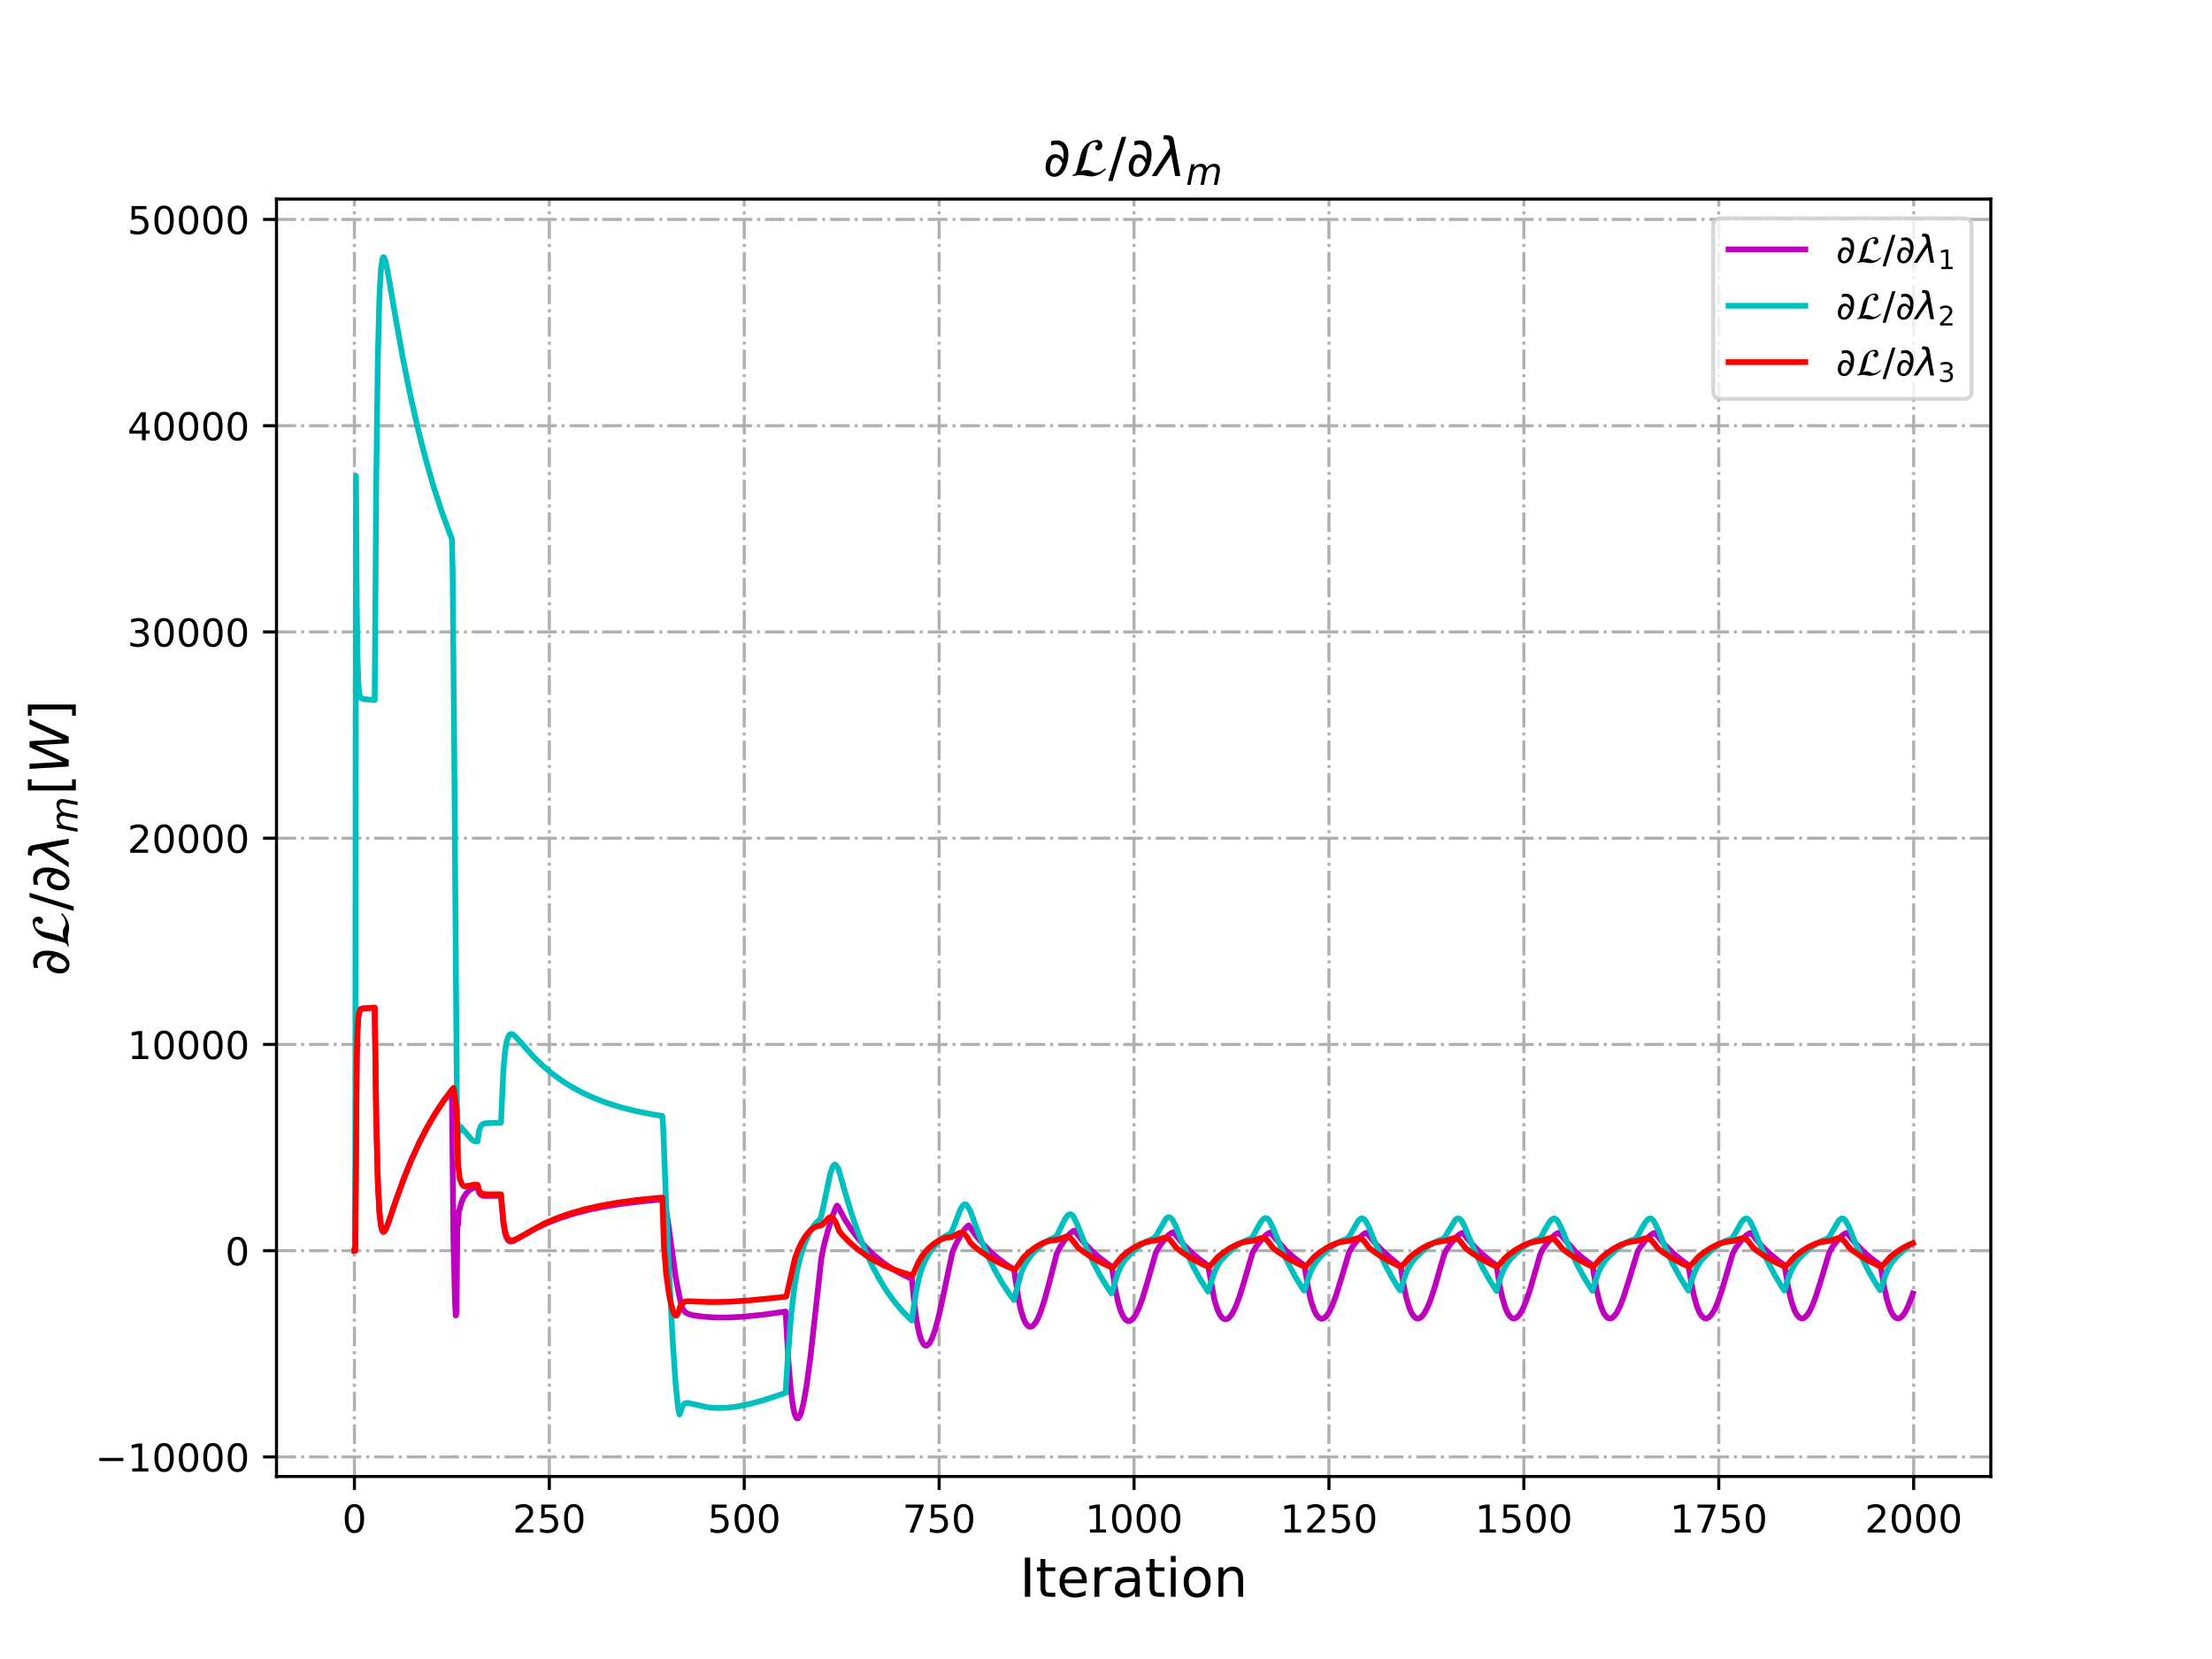 <?xml version="1.0" encoding="utf-8" standalone="no"?>
<!DOCTYPE svg PUBLIC "-//W3C//DTD SVG 1.1//EN"
  "http://www.w3.org/Graphics/SVG/1.1/DTD/svg11.dtd">
<!-- Created with matplotlib (http://matplotlib.org/) -->
<svg height="432pt" version="1.1" viewBox="0 0 576 432" width="576pt" xmlns="http://www.w3.org/2000/svg" xmlns:xlink="http://www.w3.org/1999/xlink">
 <defs>
  <style type="text/css">
*{stroke-linecap:butt;stroke-linejoin:round;}
  </style>
 </defs>
 <g id="figure_1">
  <g id="patch_1">
   <path d="M 0 432 
L 576 432 
L 576 0 
L 0 0 
z
" style="fill:#ffffff;"/>
  </g>
  <g id="axes_1">
   <g id="patch_2">
    <path d="M 72 384.48 
L 518.4 384.48 
L 518.4 51.84 
L 72 51.84 
z
" style="fill:#ffffff;"/>
   </g>
   <g id="matplotlib.axis_1">
    <g id="xtick_1">
     <g id="line2d_1">
      <path clip-path="url(#p22f7edaea2)" d="M 92.291 384.48 
L 92.291 51.84 
" style="fill:none;stroke:#b0b0b0;stroke-dasharray:5.12,1.28,0.8,1.28;stroke-dashoffset:0;stroke-width:0.8;"/>
     </g>
     <g id="line2d_2">
      <defs>
       <path d="M 0 0 
L 0 3.5 
" id="m29d68f1672" style="stroke:#000000;stroke-width:0.8;"/>
      </defs>
      <g>
       <use style="stroke:#000000;stroke-width:0.8;" x="92.291" xlink:href="#m29d68f1672" y="384.48"/>
      </g>
     </g>
     <g id="text_1">
      <!-- 0 -->
      <defs>
       <path d="M 31.781 66.406 
Q 24.172 66.406 20.328 58.906 
Q 16.5 51.422 16.5 36.375 
Q 16.5 21.391 20.328 13.891 
Q 24.172 6.391 31.781 6.391 
Q 39.453 6.391 43.281 13.891 
Q 47.125 21.391 47.125 36.375 
Q 47.125 51.422 43.281 58.906 
Q 39.453 66.406 31.781 66.406 
z
M 31.781 74.219 
Q 44.047 74.219 50.516 64.516 
Q 56.984 54.828 56.984 36.375 
Q 56.984 17.969 50.516 8.266 
Q 44.047 -1.422 31.781 -1.422 
Q 19.531 -1.422 13.062 8.266 
Q 6.594 17.969 6.594 36.375 
Q 6.594 54.828 13.062 64.516 
Q 19.531 74.219 31.781 74.219 
z
" id="DejaVuSans-30"/>
      </defs>
      <g transform="translate(89.11 399.078)scale(0.1 -0.1)">
       <use xlink:href="#DejaVuSans-30"/>
      </g>
     </g>
    </g>
    <g id="xtick_2">
     <g id="line2d_3">
      <path clip-path="url(#p22f7edaea2)" d="M 143.044 384.48 
L 143.044 51.84 
" style="fill:none;stroke:#b0b0b0;stroke-dasharray:5.12,1.28,0.8,1.28;stroke-dashoffset:0;stroke-width:0.8;"/>
     </g>
     <g id="line2d_4">
      <g>
       <use style="stroke:#000000;stroke-width:0.8;" x="143.044" xlink:href="#m29d68f1672" y="384.48"/>
      </g>
     </g>
     <g id="text_2">
      <!-- 250 -->
      <defs>
       <path d="M 19.188 8.297 
L 53.609 8.297 
L 53.609 0 
L 7.328 0 
L 7.328 8.297 
Q 12.938 14.109 22.625 23.891 
Q 32.328 33.688 34.812 36.531 
Q 39.547 41.844 41.422 45.531 
Q 43.312 49.219 43.312 52.781 
Q 43.312 58.594 39.234 62.25 
Q 35.156 65.922 28.609 65.922 
Q 23.969 65.922 18.812 64.312 
Q 13.672 62.703 7.812 59.422 
L 7.812 69.391 
Q 13.766 71.781 18.938 73 
Q 24.125 74.219 28.422 74.219 
Q 39.75 74.219 46.484 68.547 
Q 53.219 62.891 53.219 53.422 
Q 53.219 48.922 51.531 44.891 
Q 49.859 40.875 45.406 35.406 
Q 44.188 33.984 37.641 27.219 
Q 31.109 20.453 19.188 8.297 
z
" id="DejaVuSans-32"/>
       <path d="M 10.797 72.906 
L 49.516 72.906 
L 49.516 64.594 
L 19.828 64.594 
L 19.828 46.734 
Q 21.969 47.469 24.109 47.828 
Q 26.266 48.188 28.422 48.188 
Q 40.625 48.188 47.75 41.5 
Q 54.891 34.812 54.891 23.391 
Q 54.891 11.625 47.562 5.094 
Q 40.234 -1.422 26.906 -1.422 
Q 22.312 -1.422 17.547 -0.641 
Q 12.797 0.141 7.719 1.703 
L 7.719 11.625 
Q 12.109 9.234 16.797 8.062 
Q 21.484 6.891 26.703 6.891 
Q 35.156 6.891 40.078 11.328 
Q 45.016 15.766 45.016 23.391 
Q 45.016 31 40.078 35.438 
Q 35.156 39.891 26.703 39.891 
Q 22.75 39.891 18.812 39.016 
Q 14.891 38.141 10.797 36.281 
z
" id="DejaVuSans-35"/>
      </defs>
      <g transform="translate(133.5 399.078)scale(0.1 -0.1)">
       <use xlink:href="#DejaVuSans-32"/>
       <use x="63.623" xlink:href="#DejaVuSans-35"/>
       <use x="127.246" xlink:href="#DejaVuSans-30"/>
      </g>
     </g>
    </g>
    <g id="xtick_3">
     <g id="line2d_5">
      <path clip-path="url(#p22f7edaea2)" d="M 193.796 384.48 
L 193.796 51.84 
" style="fill:none;stroke:#b0b0b0;stroke-dasharray:5.12,1.28,0.8,1.28;stroke-dashoffset:0;stroke-width:0.8;"/>
     </g>
     <g id="line2d_6">
      <g>
       <use style="stroke:#000000;stroke-width:0.8;" x="193.796" xlink:href="#m29d68f1672" y="384.48"/>
      </g>
     </g>
     <g id="text_3">
      <!-- 500 -->
      <g transform="translate(184.252 399.078)scale(0.1 -0.1)">
       <use xlink:href="#DejaVuSans-35"/>
       <use x="63.623" xlink:href="#DejaVuSans-30"/>
       <use x="127.246" xlink:href="#DejaVuSans-30"/>
      </g>
     </g>
    </g>
    <g id="xtick_4">
     <g id="line2d_7">
      <path clip-path="url(#p22f7edaea2)" d="M 244.549 384.48 
L 244.549 51.84 
" style="fill:none;stroke:#b0b0b0;stroke-dasharray:5.12,1.28,0.8,1.28;stroke-dashoffset:0;stroke-width:0.8;"/>
     </g>
     <g id="line2d_8">
      <g>
       <use style="stroke:#000000;stroke-width:0.8;" x="244.549" xlink:href="#m29d68f1672" y="384.48"/>
      </g>
     </g>
     <g id="text_4">
      <!-- 750 -->
      <defs>
       <path d="M 8.203 72.906 
L 55.078 72.906 
L 55.078 68.703 
L 28.609 0 
L 18.312 0 
L 43.219 64.594 
L 8.203 64.594 
z
" id="DejaVuSans-37"/>
      </defs>
      <g transform="translate(235.005 399.078)scale(0.1 -0.1)">
       <use xlink:href="#DejaVuSans-37"/>
       <use x="63.623" xlink:href="#DejaVuSans-35"/>
       <use x="127.246" xlink:href="#DejaVuSans-30"/>
      </g>
     </g>
    </g>
    <g id="xtick_5">
     <g id="line2d_9">
      <path clip-path="url(#p22f7edaea2)" d="M 295.302 384.48 
L 295.302 51.84 
" style="fill:none;stroke:#b0b0b0;stroke-dasharray:5.12,1.28,0.8,1.28;stroke-dashoffset:0;stroke-width:0.8;"/>
     </g>
     <g id="line2d_10">
      <g>
       <use style="stroke:#000000;stroke-width:0.8;" x="295.302" xlink:href="#m29d68f1672" y="384.48"/>
      </g>
     </g>
     <g id="text_5">
      <!-- 1000 -->
      <defs>
       <path d="M 12.406 8.297 
L 28.516 8.297 
L 28.516 63.922 
L 10.984 60.406 
L 10.984 69.391 
L 28.422 72.906 
L 38.281 72.906 
L 38.281 8.297 
L 54.391 8.297 
L 54.391 0 
L 12.406 0 
z
" id="DejaVuSans-31"/>
      </defs>
      <g transform="translate(282.577 399.078)scale(0.1 -0.1)">
       <use xlink:href="#DejaVuSans-31"/>
       <use x="63.623" xlink:href="#DejaVuSans-30"/>
       <use x="127.246" xlink:href="#DejaVuSans-30"/>
       <use x="190.869" xlink:href="#DejaVuSans-30"/>
      </g>
     </g>
    </g>
    <g id="xtick_6">
     <g id="line2d_11">
      <path clip-path="url(#p22f7edaea2)" d="M 346.054 384.48 
L 346.054 51.84 
" style="fill:none;stroke:#b0b0b0;stroke-dasharray:5.12,1.28,0.8,1.28;stroke-dashoffset:0;stroke-width:0.8;"/>
     </g>
     <g id="line2d_12">
      <g>
       <use style="stroke:#000000;stroke-width:0.8;" x="346.054" xlink:href="#m29d68f1672" y="384.48"/>
      </g>
     </g>
     <g id="text_6">
      <!-- 1250 -->
      <g transform="translate(333.329 399.078)scale(0.1 -0.1)">
       <use xlink:href="#DejaVuSans-31"/>
       <use x="63.623" xlink:href="#DejaVuSans-32"/>
       <use x="127.246" xlink:href="#DejaVuSans-35"/>
       <use x="190.869" xlink:href="#DejaVuSans-30"/>
      </g>
     </g>
    </g>
    <g id="xtick_7">
     <g id="line2d_13">
      <path clip-path="url(#p22f7edaea2)" d="M 396.807 384.48 
L 396.807 51.84 
" style="fill:none;stroke:#b0b0b0;stroke-dasharray:5.12,1.28,0.8,1.28;stroke-dashoffset:0;stroke-width:0.8;"/>
     </g>
     <g id="line2d_14">
      <g>
       <use style="stroke:#000000;stroke-width:0.8;" x="396.807" xlink:href="#m29d68f1672" y="384.48"/>
      </g>
     </g>
     <g id="text_7">
      <!-- 1500 -->
      <g transform="translate(384.082 399.078)scale(0.1 -0.1)">
       <use xlink:href="#DejaVuSans-31"/>
       <use x="63.623" xlink:href="#DejaVuSans-35"/>
       <use x="127.246" xlink:href="#DejaVuSans-30"/>
       <use x="190.869" xlink:href="#DejaVuSans-30"/>
      </g>
     </g>
    </g>
    <g id="xtick_8">
     <g id="line2d_15">
      <path clip-path="url(#p22f7edaea2)" d="M 447.559 384.48 
L 447.559 51.84 
" style="fill:none;stroke:#b0b0b0;stroke-dasharray:5.12,1.28,0.8,1.28;stroke-dashoffset:0;stroke-width:0.8;"/>
     </g>
     <g id="line2d_16">
      <g>
       <use style="stroke:#000000;stroke-width:0.8;" x="447.559" xlink:href="#m29d68f1672" y="384.48"/>
      </g>
     </g>
     <g id="text_8">
      <!-- 1750 -->
      <g transform="translate(434.834 399.078)scale(0.1 -0.1)">
       <use xlink:href="#DejaVuSans-31"/>
       <use x="63.623" xlink:href="#DejaVuSans-37"/>
       <use x="127.246" xlink:href="#DejaVuSans-35"/>
       <use x="190.869" xlink:href="#DejaVuSans-30"/>
      </g>
     </g>
    </g>
    <g id="xtick_9">
     <g id="line2d_17">
      <path clip-path="url(#p22f7edaea2)" d="M 498.312 384.48 
L 498.312 51.84 
" style="fill:none;stroke:#b0b0b0;stroke-dasharray:5.12,1.28,0.8,1.28;stroke-dashoffset:0;stroke-width:0.8;"/>
     </g>
     <g id="line2d_18">
      <g>
       <use style="stroke:#000000;stroke-width:0.8;" x="498.312" xlink:href="#m29d68f1672" y="384.48"/>
      </g>
     </g>
     <g id="text_9">
      <!-- 2000 -->
      <g transform="translate(485.587 399.078)scale(0.1 -0.1)">
       <use xlink:href="#DejaVuSans-32"/>
       <use x="63.623" xlink:href="#DejaVuSans-30"/>
       <use x="127.246" xlink:href="#DejaVuSans-30"/>
       <use x="190.869" xlink:href="#DejaVuSans-30"/>
      </g>
     </g>
    </g>
    <g id="text_10">
     <!-- Iteration -->
     <defs>
      <path d="M 9.812 72.906 
L 19.672 72.906 
L 19.672 0 
L 9.812 0 
z
" id="DejaVuSans-49"/>
      <path d="M 18.312 70.219 
L 18.312 54.688 
L 36.812 54.688 
L 36.812 47.703 
L 18.312 47.703 
L 18.312 18.016 
Q 18.312 11.328 20.141 9.422 
Q 21.969 7.516 27.594 7.516 
L 36.812 7.516 
L 36.812 0 
L 27.594 0 
Q 17.188 0 13.234 3.875 
Q 9.281 7.766 9.281 18.016 
L 9.281 47.703 
L 2.688 47.703 
L 2.688 54.688 
L 9.281 54.688 
L 9.281 70.219 
z
" id="DejaVuSans-74"/>
      <path d="M 56.203 29.594 
L 56.203 25.203 
L 14.891 25.203 
Q 15.484 15.922 20.484 11.062 
Q 25.484 6.203 34.422 6.203 
Q 39.594 6.203 44.453 7.469 
Q 49.312 8.734 54.109 11.281 
L 54.109 2.781 
Q 49.266 0.734 44.188 -0.344 
Q 39.109 -1.422 33.891 -1.422 
Q 20.797 -1.422 13.156 6.188 
Q 5.516 13.812 5.516 26.812 
Q 5.516 40.234 12.766 48.109 
Q 20.016 56 32.328 56 
Q 43.359 56 49.781 48.891 
Q 56.203 41.797 56.203 29.594 
z
M 47.219 32.234 
Q 47.125 39.594 43.094 43.984 
Q 39.062 48.391 32.422 48.391 
Q 24.906 48.391 20.391 44.141 
Q 15.875 39.891 15.188 32.172 
z
" id="DejaVuSans-65"/>
      <path d="M 41.109 46.297 
Q 39.594 47.172 37.812 47.578 
Q 36.031 48 33.891 48 
Q 26.266 48 22.188 43.047 
Q 18.109 38.094 18.109 28.812 
L 18.109 0 
L 9.078 0 
L 9.078 54.688 
L 18.109 54.688 
L 18.109 46.188 
Q 20.953 51.172 25.484 53.578 
Q 30.031 56 36.531 56 
Q 37.453 56 38.578 55.875 
Q 39.703 55.766 41.062 55.516 
z
" id="DejaVuSans-72"/>
      <path d="M 34.281 27.484 
Q 23.391 27.484 19.188 25 
Q 14.984 22.516 14.984 16.5 
Q 14.984 11.719 18.141 8.906 
Q 21.297 6.109 26.703 6.109 
Q 34.188 6.109 38.703 11.406 
Q 43.219 16.703 43.219 25.484 
L 43.219 27.484 
z
M 52.203 31.203 
L 52.203 0 
L 43.219 0 
L 43.219 8.297 
Q 40.141 3.328 35.547 0.953 
Q 30.953 -1.422 24.312 -1.422 
Q 15.922 -1.422 10.953 3.297 
Q 6 8.016 6 15.922 
Q 6 25.141 12.172 29.828 
Q 18.359 34.516 30.609 34.516 
L 43.219 34.516 
L 43.219 35.406 
Q 43.219 41.609 39.141 45 
Q 35.062 48.391 27.688 48.391 
Q 23 48.391 18.547 47.266 
Q 14.109 46.141 10.016 43.891 
L 10.016 52.203 
Q 14.938 54.109 19.578 55.047 
Q 24.219 56 28.609 56 
Q 40.484 56 46.344 49.844 
Q 52.203 43.703 52.203 31.203 
z
" id="DejaVuSans-61"/>
      <path d="M 9.422 54.688 
L 18.406 54.688 
L 18.406 0 
L 9.422 0 
z
M 9.422 75.984 
L 18.406 75.984 
L 18.406 64.594 
L 9.422 64.594 
z
" id="DejaVuSans-69"/>
      <path d="M 30.609 48.391 
Q 23.391 48.391 19.188 42.75 
Q 14.984 37.109 14.984 27.297 
Q 14.984 17.484 19.156 11.844 
Q 23.344 6.203 30.609 6.203 
Q 37.797 6.203 41.984 11.859 
Q 46.188 17.531 46.188 27.297 
Q 46.188 37.016 41.984 42.703 
Q 37.797 48.391 30.609 48.391 
z
M 30.609 56 
Q 42.328 56 49.016 48.375 
Q 55.719 40.766 55.719 27.297 
Q 55.719 13.875 49.016 6.219 
Q 42.328 -1.422 30.609 -1.422 
Q 18.844 -1.422 12.172 6.219 
Q 5.516 13.875 5.516 27.297 
Q 5.516 40.766 12.172 48.375 
Q 18.844 56 30.609 56 
z
" id="DejaVuSans-6f"/>
      <path d="M 54.891 33.016 
L 54.891 0 
L 45.906 0 
L 45.906 32.719 
Q 45.906 40.484 42.875 44.328 
Q 39.844 48.188 33.797 48.188 
Q 26.516 48.188 22.312 43.547 
Q 18.109 38.922 18.109 30.906 
L 18.109 0 
L 9.078 0 
L 9.078 54.688 
L 18.109 54.688 
L 18.109 46.188 
Q 21.344 51.125 25.703 53.562 
Q 30.078 56 35.797 56 
Q 45.219 56 50.047 50.172 
Q 54.891 44.344 54.891 33.016 
z
" id="DejaVuSans-6e"/>
     </defs>
     <g transform="translate(265.508 415.796)scale(0.14 -0.14)">
      <use xlink:href="#DejaVuSans-49"/>
      <use x="29.492" xlink:href="#DejaVuSans-74"/>
      <use x="68.701" xlink:href="#DejaVuSans-65"/>
      <use x="130.225" xlink:href="#DejaVuSans-72"/>
      <use x="171.338" xlink:href="#DejaVuSans-61"/>
      <use x="232.617" xlink:href="#DejaVuSans-74"/>
      <use x="271.826" xlink:href="#DejaVuSans-69"/>
      <use x="299.609" xlink:href="#DejaVuSans-6f"/>
      <use x="360.791" xlink:href="#DejaVuSans-6e"/>
     </g>
    </g>
   </g>
   <g id="matplotlib.axis_2">
    <g id="ytick_1">
     <g id="line2d_19">
      <path clip-path="url(#p22f7edaea2)" d="M 72 379.382 
L 518.4 379.382 
" style="fill:none;stroke:#b0b0b0;stroke-dasharray:5.12,1.28,0.8,1.28;stroke-dashoffset:0;stroke-width:0.8;"/>
     </g>
     <g id="line2d_20">
      <defs>
       <path d="M 0 0 
L -3.5 0 
" id="md9e1d82be4" style="stroke:#000000;stroke-width:0.8;"/>
      </defs>
      <g>
       <use style="stroke:#000000;stroke-width:0.8;" x="72" xlink:href="#md9e1d82be4" y="379.382"/>
      </g>
     </g>
     <g id="text_11">
      <!-- −10000 -->
      <defs>
       <path d="M 10.594 35.5 
L 73.188 35.5 
L 73.188 27.203 
L 10.594 27.203 
z
" id="DejaVuSans-2212"/>
      </defs>
      <g transform="translate(24.808 383.182)scale(0.1 -0.1)">
       <use xlink:href="#DejaVuSans-2212"/>
       <use x="83.789" xlink:href="#DejaVuSans-31"/>
       <use x="147.412" xlink:href="#DejaVuSans-30"/>
       <use x="211.035" xlink:href="#DejaVuSans-30"/>
       <use x="274.658" xlink:href="#DejaVuSans-30"/>
       <use x="338.281" xlink:href="#DejaVuSans-30"/>
      </g>
     </g>
    </g>
    <g id="ytick_2">
     <g id="line2d_21">
      <path clip-path="url(#p22f7edaea2)" d="M 72 325.676 
L 518.4 325.676 
" style="fill:none;stroke:#b0b0b0;stroke-dasharray:5.12,1.28,0.8,1.28;stroke-dashoffset:0;stroke-width:0.8;"/>
     </g>
     <g id="line2d_22">
      <g>
       <use style="stroke:#000000;stroke-width:0.8;" x="72" xlink:href="#md9e1d82be4" y="325.676"/>
      </g>
     </g>
     <g id="text_12">
      <!-- 0 -->
      <g transform="translate(58.638 329.475)scale(0.1 -0.1)">
       <use xlink:href="#DejaVuSans-30"/>
      </g>
     </g>
    </g>
    <g id="ytick_3">
     <g id="line2d_23">
      <path clip-path="url(#p22f7edaea2)" d="M 72 271.97 
L 518.4 271.97 
" style="fill:none;stroke:#b0b0b0;stroke-dasharray:5.12,1.28,0.8,1.28;stroke-dashoffset:0;stroke-width:0.8;"/>
     </g>
     <g id="line2d_24">
      <g>
       <use style="stroke:#000000;stroke-width:0.8;" x="72" xlink:href="#md9e1d82be4" y="271.97"/>
      </g>
     </g>
     <g id="text_13">
      <!-- 10000 -->
      <g transform="translate(33.188 275.769)scale(0.1 -0.1)">
       <use xlink:href="#DejaVuSans-31"/>
       <use x="63.623" xlink:href="#DejaVuSans-30"/>
       <use x="127.246" xlink:href="#DejaVuSans-30"/>
       <use x="190.869" xlink:href="#DejaVuSans-30"/>
       <use x="254.492" xlink:href="#DejaVuSans-30"/>
      </g>
     </g>
    </g>
    <g id="ytick_4">
     <g id="line2d_25">
      <path clip-path="url(#p22f7edaea2)" d="M 72 218.263 
L 518.4 218.263 
" style="fill:none;stroke:#b0b0b0;stroke-dasharray:5.12,1.28,0.8,1.28;stroke-dashoffset:0;stroke-width:0.8;"/>
     </g>
     <g id="line2d_26">
      <g>
       <use style="stroke:#000000;stroke-width:0.8;" x="72" xlink:href="#md9e1d82be4" y="218.263"/>
      </g>
     </g>
     <g id="text_14">
      <!-- 20000 -->
      <g transform="translate(33.188 222.062)scale(0.1 -0.1)">
       <use xlink:href="#DejaVuSans-32"/>
       <use x="63.623" xlink:href="#DejaVuSans-30"/>
       <use x="127.246" xlink:href="#DejaVuSans-30"/>
       <use x="190.869" xlink:href="#DejaVuSans-30"/>
       <use x="254.492" xlink:href="#DejaVuSans-30"/>
      </g>
     </g>
    </g>
    <g id="ytick_5">
     <g id="line2d_27">
      <path clip-path="url(#p22f7edaea2)" d="M 72 164.557 
L 518.4 164.557 
" style="fill:none;stroke:#b0b0b0;stroke-dasharray:5.12,1.28,0.8,1.28;stroke-dashoffset:0;stroke-width:0.8;"/>
     </g>
     <g id="line2d_28">
      <g>
       <use style="stroke:#000000;stroke-width:0.8;" x="72" xlink:href="#md9e1d82be4" y="164.557"/>
      </g>
     </g>
     <g id="text_15">
      <!-- 30000 -->
      <defs>
       <path d="M 40.578 39.312 
Q 47.656 37.797 51.625 33 
Q 55.609 28.219 55.609 21.188 
Q 55.609 10.406 48.188 4.484 
Q 40.766 -1.422 27.094 -1.422 
Q 22.516 -1.422 17.656 -0.516 
Q 12.797 0.391 7.625 2.203 
L 7.625 11.719 
Q 11.719 9.328 16.594 8.109 
Q 21.484 6.891 26.812 6.891 
Q 36.078 6.891 40.938 10.547 
Q 45.797 14.203 45.797 21.188 
Q 45.797 27.641 41.281 31.266 
Q 36.766 34.906 28.719 34.906 
L 20.219 34.906 
L 20.219 43.016 
L 29.109 43.016 
Q 36.375 43.016 40.234 45.922 
Q 44.094 48.828 44.094 54.297 
Q 44.094 59.906 40.109 62.906 
Q 36.141 65.922 28.719 65.922 
Q 24.656 65.922 20.016 65.031 
Q 15.375 64.156 9.812 62.312 
L 9.812 71.094 
Q 15.438 72.656 20.344 73.438 
Q 25.25 74.219 29.594 74.219 
Q 40.828 74.219 47.359 69.109 
Q 53.906 64.016 53.906 55.328 
Q 53.906 49.266 50.438 45.094 
Q 46.969 40.922 40.578 39.312 
z
" id="DejaVuSans-33"/>
      </defs>
      <g transform="translate(33.188 168.356)scale(0.1 -0.1)">
       <use xlink:href="#DejaVuSans-33"/>
       <use x="63.623" xlink:href="#DejaVuSans-30"/>
       <use x="127.246" xlink:href="#DejaVuSans-30"/>
       <use x="190.869" xlink:href="#DejaVuSans-30"/>
       <use x="254.492" xlink:href="#DejaVuSans-30"/>
      </g>
     </g>
    </g>
    <g id="ytick_6">
     <g id="line2d_29">
      <path clip-path="url(#p22f7edaea2)" d="M 72 110.85 
L 518.4 110.85 
" style="fill:none;stroke:#b0b0b0;stroke-dasharray:5.12,1.28,0.8,1.28;stroke-dashoffset:0;stroke-width:0.8;"/>
     </g>
     <g id="line2d_30">
      <g>
       <use style="stroke:#000000;stroke-width:0.8;" x="72" xlink:href="#md9e1d82be4" y="110.85"/>
      </g>
     </g>
     <g id="text_16">
      <!-- 40000 -->
      <defs>
       <path d="M 37.797 64.312 
L 12.891 25.391 
L 37.797 25.391 
z
M 35.203 72.906 
L 47.609 72.906 
L 47.609 25.391 
L 58.016 25.391 
L 58.016 17.188 
L 47.609 17.188 
L 47.609 0 
L 37.797 0 
L 37.797 17.188 
L 4.891 17.188 
L 4.891 26.703 
z
" id="DejaVuSans-34"/>
      </defs>
      <g transform="translate(33.188 114.649)scale(0.1 -0.1)">
       <use xlink:href="#DejaVuSans-34"/>
       <use x="63.623" xlink:href="#DejaVuSans-30"/>
       <use x="127.246" xlink:href="#DejaVuSans-30"/>
       <use x="190.869" xlink:href="#DejaVuSans-30"/>
       <use x="254.492" xlink:href="#DejaVuSans-30"/>
      </g>
     </g>
    </g>
    <g id="ytick_7">
     <g id="line2d_31">
      <path clip-path="url(#p22f7edaea2)" d="M 72 57.144 
L 518.4 57.144 
" style="fill:none;stroke:#b0b0b0;stroke-dasharray:5.12,1.28,0.8,1.28;stroke-dashoffset:0;stroke-width:0.8;"/>
     </g>
     <g id="line2d_32">
      <g>
       <use style="stroke:#000000;stroke-width:0.8;" x="72" xlink:href="#md9e1d82be4" y="57.144"/>
      </g>
     </g>
     <g id="text_17">
      <!-- 50000 -->
      <g transform="translate(33.188 60.943)scale(0.1 -0.1)">
       <use xlink:href="#DejaVuSans-35"/>
       <use x="63.623" xlink:href="#DejaVuSans-30"/>
       <use x="127.246" xlink:href="#DejaVuSans-30"/>
       <use x="190.869" xlink:href="#DejaVuSans-30"/>
       <use x="254.492" xlink:href="#DejaVuSans-30"/>
      </g>
     </g>
    </g>
    <g id="text_18">
     <!-- $\partial \mathcal{L}/ \partial \lambda_{m}[W]$ -->
     <defs>
      <path d="M 21.344 -1.422 
Q 14.453 -1.422 9.969 2.734 
Q 4.641 7.672 4.641 16.609 
Q 4.641 25.875 9.328 33.109 
Q 14.156 40.531 22.859 40.531 
Q 28.562 40.531 33.062 36.969 
Q 35.688 34.859 37.5 31.344 
Q 38.141 35.297 38.141 39.797 
Q 38.141 46.391 36.578 50.203 
Q 33.109 58.641 23.922 58.641 
Q 20.453 58.641 15.094 56.5 
L 15.094 64.703 
Q 20.75 66.219 25.828 66.219 
Q 38.922 66.219 44.484 54.203 
Q 47.078 48.531 47.078 40.094 
Q 47.078 34.578 45.844 28.172 
Q 42.781 12.156 34.812 4.547 
Q 28.562 -1.422 21.344 -1.422 
z
M 12.984 15.141 
Q 12.984 10.25 15.141 7.625 
Q 17.438 4.828 20.953 4.828 
Q 24.078 4.828 26.562 7.031 
Q 30.078 10.062 32.672 14.984 
Q 34.812 19.047 35.891 23.391 
Q 31.547 33.891 24.031 33.891 
Q 17.578 33.891 14.75 25.391 
Q 12.984 20.125 12.984 15.141 
z
" id="DejaVuSans-2202"/>
      <path d="M 63.594 14.297 
L 65.297 12.5 
Q 52.297 -0.703 37.703 -0.703 
Q 33.703 -0.703 28.906 0.406 
Q 21.797 1.906 17.906 1.906 
Q 15.703 1.906 10.5 0.953 
Q 5.297 0 3 0 
L 3.594 2.406 
Q 9.094 2.406 11.406 11.703 
L 18.406 40.094 
Q 20.094 47 23.688 52.391 
Q 27.297 57.797 31.641 60.844 
Q 36 63.906 40.391 65.453 
Q 44.797 67 48.797 67 
Q 53.797 67 56.141 63.797 
Q 58.5 60.594 58.5 56 
Q 58.5 52.297 56.141 50 
Q 53.797 47.703 50.406 47.703 
Q 48.203 47.703 46.797 49.203 
Q 45.406 50.703 45.406 52.797 
Q 45.406 54.406 46.203 55.5 
Q 47 56.594 47.891 56.938 
Q 48.797 57.297 49.594 57.891 
Q 50.406 58.5 50.406 59.203 
Q 50.406 63 44.594 63 
Q 39.406 63 36.094 59.141 
Q 32.797 55.297 31.094 48.938 
Q 29.406 42.594 28.047 35.688 
Q 26.703 28.797 24.203 21.297 
Q 21.703 13.797 18.094 9.203 
L 18.094 8.797 
Q 21.297 11 29.5 11 
Q 34.797 11 38.438 8.5 
Q 42.094 6 46.297 6 
Q 54.797 6 63.594 14.297 
z
" id="STIXNonUnicode-Italic-e238"/>
      <path d="M 25.391 72.906 
L 33.688 72.906 
L 8.297 -9.281 
L 0 -9.281 
z
" id="DejaVuSans-2f"/>
      <path d="M 36.719 67.438 
L 48.828 0 
L 39.312 0 
L 31.844 40.438 
L 5.125 0 
L -4.391 0 
L 29.734 52.438 
L 28.031 62.109 
Q 26.953 68.266 21.734 68.266 
L 17.047 68.266 
L 18.5 75.984 
L 24.219 75.875 
Q 35.203 75.734 36.719 67.438 
z
" id="DejaVuSans-Oblique-3bb"/>
      <path d="M 89.797 33.016 
L 83.406 0 
L 74.422 0 
L 80.719 32.719 
Q 81.109 34.812 81.297 36.328 
Q 81.5 37.844 81.5 38.922 
Q 81.5 43.312 79.047 45.75 
Q 76.609 48.188 72.219 48.188 
Q 65.672 48.188 60.547 43.281 
Q 55.422 38.375 53.906 30.516 
L 47.906 0 
L 38.922 0 
L 45.312 32.719 
Q 45.703 34.516 45.891 36.047 
Q 46.094 37.594 46.094 38.812 
Q 46.094 43.266 43.656 45.719 
Q 41.219 48.188 36.922 48.188 
Q 30.281 48.188 25.141 43.281 
Q 20.016 38.375 18.5 30.516 
L 12.5 0 
L 3.516 0 
L 14.203 54.688 
L 23.188 54.688 
L 21.484 46.188 
Q 25.141 50.984 30.047 53.484 
Q 34.969 56 40.578 56 
Q 46.531 56 50.359 52.875 
Q 54.203 49.75 54.984 44.188 
Q 59.078 49.953 64.469 52.969 
Q 69.875 56 75.875 56 
Q 82.906 56 86.734 51.953 
Q 90.578 47.906 90.578 40.484 
Q 90.578 38.875 90.375 36.938 
Q 90.188 35.016 89.797 33.016 
z
" id="DejaVuSans-Oblique-6d"/>
      <path d="M 8.594 75.984 
L 29.297 75.984 
L 29.297 69 
L 17.578 69 
L 17.578 -6.203 
L 29.297 -6.203 
L 29.297 -13.188 
L 8.594 -13.188 
z
" id="DejaVuSans-5b"/>
      <path d="M 9.625 72.906 
L 19.188 72.906 
L 22.703 10.891 
L 50.203 72.906 
L 61.188 72.906 
L 64.797 10.891 
L 92 72.906 
L 102 72.906 
L 69.578 0 
L 57.172 0 
L 53.812 60.797 
L 26.516 0 
L 14.109 0 
z
" id="DejaVuSans-Oblique-57"/>
      <path d="M 30.422 75.984 
L 30.422 -13.188 
L 9.719 -13.188 
L 9.719 -6.203 
L 21.391 -6.203 
L 21.391 69 
L 9.719 69 
L 9.719 75.984 
z
" id="DejaVuSans-5d"/>
     </defs>
     <g transform="translate(17.896 254.14)rotate(-90)scale(0.14 -0.14)">
      <use transform="translate(0 0.016)" xlink:href="#DejaVuSans-2202"/>
      <use transform="translate(51.709 0.016)" xlink:href="#STIXNonUnicode-Italic-e238"/>
      <use transform="translate(121.009 0.016)" xlink:href="#DejaVuSans-2f"/>
      <use transform="translate(154.7 0.016)" xlink:href="#DejaVuSans-2202"/>
      <use transform="translate(206.409 0.016)" xlink:href="#DejaVuSans-Oblique-3bb"/>
      <use transform="translate(265.589 -16.391)scale(0.7)" xlink:href="#DejaVuSans-Oblique-6d"/>
      <use transform="translate(336.512 0.016)" xlink:href="#DejaVuSans-5b"/>
      <use transform="translate(375.526 0.016)" xlink:href="#DejaVuSans-Oblique-57"/>
      <use transform="translate(474.403 0.016)" xlink:href="#DejaVuSans-5d"/>
     </g>
    </g>
   </g>
   <g id="line2d_33">
    <path clip-path="url(#p22f7edaea2)" d="M 92.291 325.676 
L 92.494 325.676 
L 92.9 275.219 
L 93.103 267.919 
L 93.306 264.852 
L 93.509 263.566 
L 93.915 262.79 
L 94.321 262.635 
L 95.945 262.508 
L 97.569 262.407 
L 97.975 291.44 
L 98.381 307.435 
L 98.787 315.474 
L 99.193 319.202 
L 99.599 320.59 
L 99.802 320.764 
L 100.005 320.711 
L 100.411 320.154 
L 101.02 318.707 
L 102.847 313.321 
L 105.081 307.083 
L 107.111 302.068 
L 109.141 297.622 
L 111.171 293.678 
L 113.201 290.179 
L 115.434 286.783 
L 117.667 283.804 
L 118.073 323.038 
L 118.479 338.924 
L 118.682 342.54 
L 118.885 341.827 
L 119.088 319.309 
L 119.291 318.958 
L 119.494 315.387 
L 119.697 314.867 
L 120.103 313.274 
L 120.712 311.813 
L 121.524 310.606 
L 122.336 309.849 
L 123.149 309.387 
L 123.961 309.168 
L 124.367 309.144 
L 124.773 310.568 
L 125.179 311.126 
L 125.788 311.378 
L 126.803 311.423 
L 130.457 311.374 
L 131.066 318.483 
L 131.472 320.928 
L 131.878 322.269 
L 132.284 322.949 
L 132.69 323.237 
L 133.096 323.291 
L 133.705 323.136 
L 134.923 322.491 
L 139.389 319.934 
L 142.435 318.505 
L 145.683 317.232 
L 149.134 316.115 
L 152.991 315.101 
L 157.254 314.213 
L 162.127 313.431 
L 167.811 312.756 
L 172.886 312.313 
L 173.089 312.764 
L 173.901 317.904 
L 175.931 332.507 
L 176.743 336.772 
L 177.149 338.738 
L 177.555 340.281 
L 177.961 341.126 
L 178.57 341.792 
L 179.382 342.208 
L 180.601 342.515 
L 183.037 342.851 
L 186.285 343.068 
L 189.736 343.076 
L 193.796 342.854 
L 198.668 342.349 
L 204.556 341.527 
L 205.368 355.448 
L 205.977 362.461 
L 206.586 366.753 
L 206.992 368.391 
L 207.398 369.216 
L 207.601 369.36 
L 207.804 369.34 
L 208.21 368.853 
L 208.616 367.825 
L 209.225 365.402 
L 210.037 360.78 
L 211.052 353.237 
L 212.473 340.446 
L 213.894 327.539 
L 214.503 324.504 
L 215.518 320.661 
L 216.736 316.731 
L 217.548 314.673 
L 217.954 313.925 
L 218.157 314.092 
L 219.985 317.523 
L 221.609 320.041 
L 223.436 322.479 
L 225.466 324.795 
L 227.496 326.768 
L 229.729 328.606 
L 231.962 330.153 
L 234.398 331.561 
L 237.037 332.81 
L 237.443 332.98 
L 238.053 339.187 
L 238.662 343.702 
L 239.271 346.856 
L 239.88 348.895 
L 240.489 350.027 
L 240.895 350.354 
L 241.301 350.378 
L 241.707 350.127 
L 242.113 349.624 
L 242.722 348.439 
L 243.534 346.149 
L 244.549 342.339 
L 245.767 336.73 
L 248 326.08 
L 248.812 324.183 
L 250.233 321.541 
L 251.248 320.013 
L 252.06 319.206 
L 252.263 319.086 
L 254.293 321.962 
L 256.12 324.12 
L 258.151 326.167 
L 260.181 327.91 
L 262.414 329.534 
L 264.038 330.55 
L 264.444 333.244 
L 265.256 338.461 
L 265.865 341.255 
L 266.474 343.238 
L 267.083 344.547 
L 267.692 345.278 
L 268.098 345.481 
L 268.504 345.474 
L 268.91 345.271 
L 269.519 344.625 
L 270.128 343.603 
L 270.94 341.718 
L 271.955 338.654 
L 273.173 334.197 
L 275.203 326.353 
L 276.015 324.759 
L 277.437 322.638 
L 278.655 321.177 
L 279.467 320.562 
L 279.873 320.448 
L 280.482 321.339 
L 282.512 323.847 
L 284.542 325.931 
L 286.572 327.703 
L 288.805 329.353 
L 289.414 329.756 
L 289.617 330.481 
L 290.429 335.741 
L 291.241 339.464 
L 291.85 341.413 
L 292.459 342.766 
L 293.068 343.604 
L 293.677 343.983 
L 294.083 344.001 
L 294.489 343.844 
L 295.098 343.299 
L 295.708 342.41 
L 296.52 340.743 
L 297.535 337.997 
L 298.753 333.961 
L 300.986 326.131 
L 301.798 324.716 
L 303.219 322.786 
L 304.437 321.472 
L 305.249 320.941 
L 305.655 320.86 
L 306.264 321.726 
L 308.294 324.171 
L 310.324 326.204 
L 312.354 327.935 
L 314.588 329.546 
L 316.212 338.39 
L 317.024 341.015 
L 317.633 342.319 
L 318.242 343.135 
L 318.851 343.512 
L 319.257 343.539 
L 319.663 343.396 
L 320.272 342.883 
L 320.881 342.036 
L 321.693 340.438 
L 322.708 337.792 
L 323.926 333.888 
L 326.159 326.206 
L 326.971 324.806 
L 328.392 322.919 
L 329.61 321.624 
L 330.422 321.087 
L 330.828 320.967 
L 334.889 325.647 
L 336.919 327.459 
L 339.152 329.146 
L 339.558 329.422 
L 339.761 330.074 
L 340.573 335.117 
L 341.385 338.733 
L 342.197 341.171 
L 342.806 342.366 
L 343.415 343.092 
L 344.024 343.392 
L 344.43 343.374 
L 344.836 343.191 
L 345.445 342.624 
L 346.054 341.731 
L 346.866 340.084 
L 347.881 337.398 
L 349.099 333.475 
L 351.332 326.006 
L 352.144 324.67 
L 353.566 322.824 
L 354.581 321.75 
L 355.393 321.176 
L 355.799 321.029 
L 356.002 321.062 
L 356.814 322.167 
L 358.235 323.88 
L 360.265 325.958 
L 362.295 327.724 
L 364.731 329.734 
L 365.34 333.731 
L 366.152 337.734 
L 366.964 340.492 
L 367.573 341.891 
L 368.182 342.8 
L 368.791 343.27 
L 369.197 343.358 
L 369.603 343.277 
L 370.212 342.855 
L 370.821 342.097 
L 371.633 340.612 
L 372.446 338.651 
L 373.664 334.996 
L 375.288 329.276 
L 376.1 326.565 
L 376.709 325.37 
L 377.927 323.649 
L 379.348 322.001 
L 380.16 321.332 
L 380.769 321.055 
L 380.972 321.017 
L 381.987 322.377 
L 383.814 324.493 
L 385.844 326.477 
L 387.874 328.167 
L 389.701 329.476 
L 390.31 333.535 
L 391.123 337.587 
L 391.935 340.387 
L 392.544 341.814 
L 393.153 342.748 
L 393.762 343.241 
L 394.168 343.344 
L 394.574 343.278 
L 395.183 342.876 
L 395.792 342.138 
L 396.604 340.677 
L 397.416 338.737 
L 398.431 335.762 
L 400.055 330.149 
L 401.07 326.65 
L 401.679 325.428 
L 402.897 323.698 
L 404.318 322.04 
L 405.13 321.358 
L 405.739 321.067 
L 405.942 321.024 
L 410.206 325.88 
L 412.236 327.658 
L 414.469 329.313 
L 414.672 329.449 
L 415.687 335.54 
L 416.499 338.994 
L 417.108 340.824 
L 417.717 342.11 
L 418.326 342.92 
L 418.935 343.301 
L 419.341 343.333 
L 419.747 343.199 
L 420.356 342.704 
L 420.965 341.878 
L 421.777 340.314 
L 422.792 337.716 
L 424.01 333.874 
L 426.446 325.853 
L 427.258 324.564 
L 428.679 322.744 
L 429.695 321.696 
L 430.507 321.156 
L 430.913 321.03 
L 431.319 321.474 
L 433.552 324.194 
L 435.582 326.224 
L 437.612 327.951 
L 439.642 329.424 
L 440.251 333.074 
L 441.063 337.26 
L 441.875 340.167 
L 442.484 341.659 
L 443.093 342.652 
L 443.702 343.198 
L 444.108 343.333 
L 444.514 343.297 
L 445.123 342.94 
L 445.732 342.242 
L 446.544 340.829 
L 447.356 338.931 
L 448.371 335.996 
L 449.793 331.156 
L 451.214 326.346 
L 452.026 324.912 
L 453.447 323.03 
L 454.665 321.73 
L 455.477 321.174 
L 455.883 321.039 
L 456.086 321.138 
L 457.304 322.745 
L 458.928 324.59 
L 460.958 326.56 
L 462.988 328.237 
L 464.612 329.4 
L 464.815 330.196 
L 465.627 335.162 
L 466.439 338.731 
L 467.251 341.138 
L 467.861 342.318 
L 468.47 343.033 
L 469.079 343.326 
L 469.485 343.305 
L 469.891 343.119 
L 470.5 342.551 
L 471.109 341.659 
L 471.921 340.015 
L 472.936 337.336 
L 474.154 333.427 
L 476.387 325.995 
L 477.199 324.668 
L 478.62 322.829 
L 479.635 321.761 
L 480.447 321.192 
L 480.853 321.047 
L 481.056 321.082 
L 481.868 322.185 
L 483.289 323.896 
L 485.319 325.971 
L 487.35 327.736 
L 489.583 329.378 
L 489.786 329.961 
L 490.598 335.001 
L 491.41 338.618 
L 492.222 341.064 
L 492.831 342.268 
L 493.44 343.005 
L 494.049 343.319 
L 494.455 343.31 
L 494.861 343.137 
L 495.47 342.586 
L 496.079 341.71 
L 496.891 340.085 
L 497.906 337.426 
L 498.109 336.823 
L 498.109 336.823 
" style="fill:none;stroke:#bf00bf;stroke-linecap:square;stroke-width:1.5;"/>
   </g>
   <g id="line2d_34">
    <path clip-path="url(#p22f7edaea2)" d="M 92.291 325.676 
L 92.494 325.676 
L 92.697 123.934 
L 92.9 157.283 
L 93.103 171.636 
L 93.306 177.654 
L 93.509 180.171 
L 93.712 181.229 
L 94.118 181.879 
L 94.727 182.052 
L 97.569 182.302 
L 97.975 125.208 
L 98.381 93.51 
L 98.787 77.51 
L 99.193 70.077 
L 99.599 67.308 
L 99.802 66.96 
L 100.005 67.065 
L 100.411 68.177 
L 101.02 71.066 
L 102.847 81.8 
L 104.878 93.145 
L 106.908 103.223 
L 108.938 112.144 
L 110.968 120.044 
L 112.998 127.044 
L 115.028 133.249 
L 117.058 138.752 
L 117.667 140.279 
L 117.87 148.694 
L 118.276 194.613 
L 119.088 301.969 
L 119.291 292.64 
L 119.494 294.83 
L 119.697 293.312 
L 119.9 293.672 
L 120.103 293.564 
L 122.946 296.861 
L 123.555 297.154 
L 124.164 297.212 
L 124.367 297.178 
L 124.773 294.403 
L 125.179 293.258 
L 125.585 292.785 
L 126.194 292.535 
L 127.412 292.429 
L 130.457 292.352 
L 131.066 278.88 
L 131.472 274.141 
L 131.878 271.468 
L 132.284 270.055 
L 132.69 269.413 
L 133.096 269.238 
L 133.502 269.346 
L 134.111 269.801 
L 135.329 271.128 
L 138.78 275.034 
L 141.216 277.408 
L 143.653 279.473 
L 146.292 281.406 
L 148.931 283.068 
L 151.773 284.598 
L 154.818 285.982 
L 158.066 287.216 
L 161.721 288.356 
L 165.578 289.326 
L 170.044 290.212 
L 172.48 290.608 
L 172.683 293.236 
L 173.901 324.892 
L 175.119 348.404 
L 175.931 360.361 
L 176.54 366.294 
L 176.946 368.323 
L 177.758 366.022 
L 178.164 365.551 
L 178.773 365.329 
L 179.585 365.415 
L 184.661 366.522 
L 186.894 366.655 
L 189.33 366.571 
L 191.969 366.252 
L 195.014 365.644 
L 198.465 364.719 
L 202.932 363.269 
L 204.556 362.697 
L 205.165 353.227 
L 205.977 342.77 
L 206.789 335.602 
L 207.601 330.753 
L 208.413 327.291 
L 209.428 324.095 
L 210.443 321.678 
L 211.458 319.822 
L 212.473 318.461 
L 213.285 317.719 
L 213.488 317.582 
L 213.894 316.457 
L 214.503 313.761 
L 216.127 305.881 
L 216.736 304.011 
L 217.142 303.365 
L 217.345 303.255 
L 217.548 303.3 
L 217.751 303.511 
L 217.954 303.897 
L 218.157 304.041 
L 218.36 304.43 
L 219.985 310.269 
L 221.812 316.303 
L 223.639 321.514 
L 225.466 326.016 
L 227.293 329.917 
L 229.12 333.301 
L 230.947 336.239 
L 232.774 338.789 
L 234.804 341.226 
L 236.834 343.298 
L 237.443 343.856 
L 237.85 340.811 
L 238.662 335.702 
L 239.474 332.107 
L 240.286 329.635 
L 241.098 327.83 
L 242.113 326.099 
L 243.331 324.46 
L 244.549 323.152 
L 245.767 322.148 
L 246.782 321.559 
L 247.391 321.32 
L 247.797 320.729 
L 248.406 319.293 
L 250.03 315.051 
L 250.639 314.031 
L 251.045 313.672 
L 251.451 313.623 
L 251.857 313.929 
L 252.669 315.297 
L 253.684 318.146 
L 255.511 323.029 
L 257.339 327.27 
L 259.166 330.944 
L 260.993 334.13 
L 262.82 336.892 
L 264.038 338.526 
L 264.444 336.928 
L 265.865 331.604 
L 266.677 329.668 
L 267.489 328.254 
L 268.707 326.641 
L 270.128 325.147 
L 271.752 323.768 
L 273.173 322.862 
L 274.391 322.349 
L 274.797 322.237 
L 275.406 321.372 
L 276.422 319.227 
L 277.437 317.247 
L 278.046 316.472 
L 278.452 316.212 
L 278.858 316.201 
L 279.264 316.473 
L 279.67 317.059 
L 280.685 319.228 
L 283.121 325.351 
L 284.948 329.269 
L 286.775 332.664 
L 288.602 335.608 
L 289.414 336.787 
L 289.617 336.508 
L 290.226 334.223 
L 291.038 331.665 
L 291.85 329.843 
L 292.662 328.52 
L 293.88 327.022 
L 295.505 325.439 
L 297.129 324.139 
L 298.55 323.251 
L 299.768 322.719 
L 300.58 322.44 
L 301.189 321.585 
L 303.625 317.33 
L 304.031 317.028 
L 304.437 316.943 
L 304.843 317.109 
L 305.249 317.556 
L 306.061 319.02 
L 307.076 321.617 
L 308.903 326.019 
L 310.73 329.844 
L 312.557 333.159 
L 314.385 336.033 
L 314.588 336.328 
L 316.212 331.302 
L 317.024 329.63 
L 318.039 328.14 
L 319.257 326.783 
L 320.881 325.299 
L 322.505 324.068 
L 323.926 323.236 
L 325.144 322.749 
L 325.753 322.581 
L 326.362 321.772 
L 327.377 319.845 
L 328.392 318.091 
L 329.001 317.417 
L 329.407 317.201 
L 329.813 317.21 
L 330.219 317.474 
L 330.625 318.022 
L 331.64 320.095 
L 333.874 325.602 
L 335.701 329.481 
L 337.528 332.843 
L 339.355 335.759 
L 339.558 336.057 
L 339.761 335.863 
L 340.37 333.765 
L 341.182 331.408 
L 341.994 329.719 
L 343.009 328.222 
L 344.227 326.865 
L 345.851 325.384 
L 347.678 324.015 
L 349.099 323.209 
L 350.317 322.745 
L 350.926 322.49 
L 351.535 321.636 
L 353.769 317.78 
L 354.378 317.312 
L 354.784 317.262 
L 355.19 317.458 
L 355.596 317.927 
L 356.408 319.405 
L 357.626 322.498 
L 359.453 326.783 
L 361.28 330.505 
L 363.107 333.731 
L 364.528 335.94 
L 364.731 336.019 
L 365.137 334.574 
L 365.949 332.013 
L 366.761 330.151 
L 367.573 328.814 
L 368.588 327.55 
L 370.009 326.136 
L 371.837 324.624 
L 373.461 323.557 
L 374.882 322.901 
L 375.897 322.561 
L 376.506 321.736 
L 378.942 317.648 
L 379.348 317.358 
L 379.754 317.279 
L 380.16 317.44 
L 380.566 317.871 
L 381.378 319.3 
L 382.393 321.87 
L 384.22 326.236 
L 386.047 330.03 
L 387.874 333.319 
L 389.701 336.168 
L 389.904 335.114 
L 390.107 334.675 
L 390.919 332.09 
L 391.732 330.206 
L 392.544 328.857 
L 393.559 327.586 
L 394.98 326.167 
L 396.807 324.652 
L 398.431 323.579 
L 399.852 322.916 
L 400.867 322.606 
L 401.476 321.801 
L 402.694 319.509 
L 403.506 318.169 
L 404.115 317.511 
L 404.521 317.303 
L 404.927 317.318 
L 405.333 317.587 
L 405.739 318.136 
L 406.754 320.206 
L 408.987 325.695 
L 410.815 329.561 
L 412.642 332.912 
L 414.469 335.818 
L 414.672 336.116 
L 415.281 334.076 
L 416.296 331.153 
L 417.108 329.544 
L 418.123 328.102 
L 419.341 326.778 
L 421.168 325.154 
L 422.792 323.971 
L 424.213 323.182 
L 425.431 322.734 
L 425.837 322.636 
L 426.446 321.863 
L 427.461 319.967 
L 428.476 318.221 
L 429.085 317.541 
L 429.492 317.314 
L 429.898 317.308 
L 430.304 317.552 
L 430.71 318.074 
L 431.725 320.103 
L 433.755 325.143 
L 435.582 329.083 
L 437.409 332.498 
L 439.236 335.458 
L 439.642 336.061 
L 440.454 333.537 
L 441.266 331.245 
L 442.078 329.609 
L 443.093 328.15 
L 444.311 326.816 
L 446.138 325.185 
L 447.762 323.995 
L 449.184 323.2 
L 450.402 322.745 
L 450.808 322.644 
L 451.214 322.223 
L 452.026 320.831 
L 453.447 318.276 
L 454.056 317.574 
L 454.462 317.329 
L 454.868 317.302 
L 455.274 317.521 
L 455.68 318.017 
L 456.695 320.006 
L 458.522 324.586 
L 460.349 328.599 
L 462.176 332.078 
L 464.003 335.095 
L 464.612 336.008 
L 464.815 335.678 
L 465.627 333.007 
L 466.439 330.857 
L 467.251 329.331 
L 468.267 327.945 
L 469.688 326.457 
L 471.515 324.89 
L 473.139 323.763 
L 474.56 323.038 
L 475.981 322.498 
L 476.59 321.645 
L 478.823 317.807 
L 479.432 317.344 
L 479.838 317.297 
L 480.244 317.495 
L 480.65 317.966 
L 481.462 319.444 
L 482.883 323.038 
L 484.71 327.254 
L 486.537 330.913 
L 488.365 334.084 
L 489.583 335.961 
L 489.786 335.833 
L 490.192 334.442 
L 491.004 331.92 
L 491.816 330.087 
L 492.628 328.769 
L 493.643 327.517 
L 495.064 326.111 
L 496.891 324.606 
L 498.109 323.782 
L 498.109 323.782 
" style="fill:none;stroke:#00bfbf;stroke-linecap:square;stroke-width:1.5;"/>
   </g>
   <g id="line2d_35">
    <path clip-path="url(#p22f7edaea2)" d="M 92.291 325.676 
L 92.494 325.676 
L 92.9 275.219 
L 93.103 267.919 
L 93.306 264.852 
L 93.509 263.566 
L 93.915 262.79 
L 94.321 262.635 
L 95.945 262.508 
L 97.569 262.407 
L 97.975 291.44 
L 98.381 307.435 
L 98.787 315.474 
L 99.193 319.202 
L 99.599 320.59 
L 99.802 320.764 
L 100.005 320.711 
L 100.411 320.154 
L 101.02 318.707 
L 102.847 313.321 
L 105.081 307.083 
L 107.111 302.068 
L 109.141 297.622 
L 111.171 293.678 
L 113.201 290.179 
L 115.434 286.783 
L 117.667 283.804 
L 118.073 283.303 
L 118.479 285.709 
L 118.885 288.805 
L 119.088 293.868 
L 119.291 303.643 
L 119.494 304.804 
L 119.697 306.842 
L 120.306 308.445 
L 120.712 308.823 
L 121.118 308.927 
L 121.93 308.799 
L 123.555 308.457 
L 124.367 308.505 
L 124.773 309.947 
L 125.179 310.558 
L 125.788 310.89 
L 126.803 311.008 
L 130.254 310.989 
L 130.457 310.986 
L 131.066 317.879 
L 131.472 320.349 
L 131.878 321.777 
L 132.284 322.556 
L 132.69 322.932 
L 133.096 323.056 
L 133.705 322.971 
L 134.72 322.497 
L 141.825 318.541 
L 144.871 317.243 
L 148.322 316.022 
L 151.976 314.966 
L 156.036 314.026 
L 160.705 313.182 
L 165.984 312.464 
L 172.074 311.865 
L 172.48 311.831 
L 172.886 324.56 
L 173.495 331.897 
L 174.104 336.309 
L 174.713 339.481 
L 175.322 341.634 
L 175.728 342.407 
L 175.931 342.564 
L 176.134 342.553 
L 176.337 342.364 
L 176.743 341.409 
L 177.149 340.124 
L 177.758 339.288 
L 178.367 338.946 
L 179.179 338.831 
L 181.007 338.906 
L 185.27 339.063 
L 189.533 338.988 
L 194.608 338.671 
L 201.308 338.017 
L 204.759 337.624 
L 206.992 327.731 
L 207.804 325.492 
L 208.819 323.369 
L 209.834 321.755 
L 210.849 320.546 
L 211.864 319.71 
L 212.676 319.309 
L 213.488 319.146 
L 213.894 319.06 
L 214.503 318.502 
L 215.721 317.18 
L 216.127 316.977 
L 216.533 316.981 
L 216.939 317.231 
L 217.345 317.76 
L 217.751 318.592 
L 218.564 320.593 
L 219.376 321.634 
L 221.203 323.484 
L 223.233 325.245 
L 225.466 326.879 
L 227.902 328.364 
L 230.338 329.592 
L 232.977 330.684 
L 235.819 331.628 
L 237.646 332.129 
L 239.068 328.857 
L 240.083 327.111 
L 241.098 325.803 
L 242.316 324.572 
L 243.737 323.461 
L 244.955 322.77 
L 246.173 322.336 
L 247.391 322.171 
L 247.797 322.129 
L 248.406 321.834 
L 249.827 321.052 
L 250.436 321.005 
L 251.045 321.253 
L 251.654 321.851 
L 252.263 322.841 
L 252.669 323.546 
L 253.481 324.382 
L 255.308 325.837 
L 257.542 327.352 
L 259.978 328.728 
L 262.617 329.95 
L 264.241 330.584 
L 264.444 330.434 
L 266.474 327.482 
L 267.692 326.257 
L 269.316 324.983 
L 270.94 323.989 
L 272.361 323.364 
L 273.579 323.038 
L 274.797 322.92 
L 275.406 322.816 
L 277.64 321.992 
L 278.249 322.12 
L 278.858 322.514 
L 279.467 323.209 
L 280.685 324.839 
L 282.106 325.951 
L 284.339 327.441 
L 286.775 328.796 
L 289.414 329.999 
L 289.617 330.081 
L 289.82 330.022 
L 292.053 327.286 
L 293.474 326.078 
L 295.302 324.843 
L 296.926 323.988 
L 298.347 323.463 
L 299.768 323.184 
L 301.392 322.935 
L 303.016 322.313 
L 303.625 322.317 
L 304.234 322.542 
L 304.843 323.028 
L 305.452 323.802 
L 306.264 324.902 
L 307.888 326.162 
L 310.121 327.616 
L 312.557 328.939 
L 314.791 329.948 
L 315.197 329.557 
L 317.024 327.418 
L 318.445 326.229 
L 320.272 325.006 
L 322.099 324.051 
L 323.52 323.535 
L 324.941 323.256 
L 326.565 323.03 
L 328.189 322.41 
L 328.798 322.4 
L 329.407 322.602 
L 330.016 323.055 
L 330.625 323.786 
L 331.437 324.903 
L 332.655 325.883 
L 334.889 327.381 
L 337.325 328.745 
L 339.761 329.87 
L 339.964 329.833 
L 342.197 327.292 
L 343.618 326.144 
L 345.445 324.951 
L 347.272 324.022 
L 348.693 323.526 
L 350.114 323.267 
L 351.535 323.092 
L 353.363 322.426 
L 353.972 322.447 
L 354.581 322.686 
L 355.19 323.179 
L 355.799 323.951 
L 356.408 324.811 
L 357.22 325.519 
L 359.25 326.946 
L 361.686 328.385 
L 364.122 329.573 
L 364.934 329.867 
L 366.964 327.519 
L 368.385 326.328 
L 370.212 325.104 
L 372.04 324.138 
L 373.664 323.546 
L 375.085 323.279 
L 376.709 323.04 
L 378.333 322.441 
L 378.942 322.446 
L 379.551 322.664 
L 380.16 323.133 
L 380.769 323.878 
L 381.581 324.976 
L 383.002 326.086 
L 385.235 327.552 
L 387.671 328.886 
L 389.904 329.902 
L 391.732 327.75 
L 392.95 326.665 
L 394.777 325.377 
L 396.604 324.346 
L 398.228 323.68 
L 399.649 323.337 
L 401.882 322.971 
L 403.1 322.49 
L 403.709 322.423 
L 404.318 322.552 
L 404.927 322.918 
L 405.536 323.552 
L 406.957 325.293 
L 408.784 326.623 
L 411.221 328.118 
L 413.657 329.353 
L 414.875 329.887 
L 415.687 328.963 
L 416.905 327.585 
L 418.326 326.381 
L 420.153 325.148 
L 421.98 324.172 
L 423.604 323.569 
L 425.025 323.289 
L 426.649 323.073 
L 428.273 322.456 
L 428.882 322.437 
L 429.492 322.627 
L 430.101 323.063 
L 430.71 323.773 
L 431.725 325.089 
L 433.146 326.177 
L 435.379 327.628 
L 437.815 328.949 
L 439.845 329.871 
L 440.251 329.513 
L 442.281 327.241 
L 443.702 326.111 
L 445.529 324.93 
L 447.356 324.011 
L 448.778 323.524 
L 450.199 323.273 
L 451.62 323.087 
L 453.447 322.434 
L 454.056 322.468 
L 454.665 322.721 
L 455.274 323.23 
L 455.883 324.017 
L 456.492 324.858 
L 457.507 325.709 
L 459.74 327.235 
L 462.176 328.623 
L 464.815 329.856 
L 465.018 329.784 
L 467.454 327.093 
L 469.079 325.851 
L 470.906 324.721 
L 472.53 323.942 
L 473.951 323.481 
L 475.372 323.26 
L 476.59 323.101 
L 478.417 322.438 
L 479.026 322.461 
L 479.635 322.701 
L 480.244 323.194 
L 480.853 323.966 
L 481.462 324.823 
L 482.274 325.53 
L 484.304 326.955 
L 486.74 328.393 
L 489.38 329.669 
L 489.989 329.821 
L 492.222 327.3 
L 493.643 326.158 
L 495.47 324.969 
L 497.297 324.039 
L 498.109 323.728 
L 498.109 323.728 
" style="fill:none;stroke:#ff0000;stroke-linecap:square;stroke-width:1.5;"/>
   </g>
   <g id="patch_3">
    <path d="M 72 384.48 
L 72 51.84 
" style="fill:none;stroke:#000000;stroke-linecap:square;stroke-linejoin:miter;stroke-width:0.8;"/>
   </g>
   <g id="patch_4">
    <path d="M 518.4 384.48 
L 518.4 51.84 
" style="fill:none;stroke:#000000;stroke-linecap:square;stroke-linejoin:miter;stroke-width:0.8;"/>
   </g>
   <g id="patch_5">
    <path d="M 72 384.48 
L 518.4 384.48 
" style="fill:none;stroke:#000000;stroke-linecap:square;stroke-linejoin:miter;stroke-width:0.8;"/>
   </g>
   <g id="patch_6">
    <path d="M 72 51.84 
L 518.4 51.84 
" style="fill:none;stroke:#000000;stroke-linecap:square;stroke-linejoin:miter;stroke-width:0.8;"/>
   </g>
   <g id="text_19">
    <!-- $\partial\mathcal{L} / \partial\lambda_{m}$ -->
    <g transform="translate(271.61 45.84)scale(0.14 -0.14)">
     <use transform="translate(0 0.016)" xlink:href="#DejaVuSans-2202"/>
     <use transform="translate(51.709 0.016)" xlink:href="#STIXNonUnicode-Italic-e238"/>
     <use transform="translate(121.009 0.016)" xlink:href="#DejaVuSans-2f"/>
     <use transform="translate(154.7 0.016)" xlink:href="#DejaVuSans-2202"/>
     <use transform="translate(206.409 0.016)" xlink:href="#DejaVuSans-Oblique-3bb"/>
     <use transform="translate(265.589 -16.391)scale(0.7)" xlink:href="#DejaVuSans-Oblique-6d"/>
    </g>
   </g>
   <g id="legend_1">
    <g id="patch_7">
     <path d="M 448.1 103.874 
L 511.4 103.874 
Q 513.4 103.874 513.4 101.874 
L 513.4 58.84 
Q 513.4 56.84 511.4 56.84 
L 448.1 56.84 
Q 446.1 56.84 446.1 58.84 
L 446.1 101.874 
Q 446.1 103.874 448.1 103.874 
z
" style="fill:#ffffff;opacity:0.8;stroke:#cccccc;stroke-linejoin:miter;"/>
    </g>
    <g id="line2d_36">
     <path d="M 450.1 64.938 
L 470.1 64.938 
" style="fill:none;stroke:#bf00bf;stroke-linecap:square;stroke-width:1.5;"/>
    </g>
    <g id="line2d_37"/>
    <g id="text_20">
     <!-- $\partial\mathcal{L} / \partial\lambda_{1}$ -->
     <g transform="translate(478.1 68.438)scale(0.1 -0.1)">
      <use transform="translate(0 0.016)" xlink:href="#DejaVuSans-2202"/>
      <use transform="translate(51.709 0.016)" xlink:href="#STIXNonUnicode-Italic-e238"/>
      <use transform="translate(121.009 0.016)" xlink:href="#DejaVuSans-2f"/>
      <use transform="translate(154.7 0.016)" xlink:href="#DejaVuSans-2202"/>
      <use transform="translate(206.409 0.016)" xlink:href="#DejaVuSans-Oblique-3bb"/>
      <use transform="translate(265.589 -16.391)scale(0.7)" xlink:href="#DejaVuSans-31"/>
     </g>
    </g>
    <g id="line2d_38">
     <path d="M 450.1 79.617 
L 470.1 79.617 
" style="fill:none;stroke:#00bfbf;stroke-linecap:square;stroke-width:1.5;"/>
    </g>
    <g id="line2d_39"/>
    <g id="text_21">
     <!-- $\partial\mathcal{L} / \partial\lambda_{2}$ -->
     <g transform="translate(478.1 83.117)scale(0.1 -0.1)">
      <use transform="translate(0 0.016)" xlink:href="#DejaVuSans-2202"/>
      <use transform="translate(51.709 0.016)" xlink:href="#STIXNonUnicode-Italic-e238"/>
      <use transform="translate(121.009 0.016)" xlink:href="#DejaVuSans-2f"/>
      <use transform="translate(154.7 0.016)" xlink:href="#DejaVuSans-2202"/>
      <use transform="translate(206.409 0.016)" xlink:href="#DejaVuSans-Oblique-3bb"/>
      <use transform="translate(265.589 -16.391)scale(0.7)" xlink:href="#DejaVuSans-32"/>
     </g>
    </g>
    <g id="line2d_40">
     <path d="M 450.1 94.295 
L 470.1 94.295 
" style="fill:none;stroke:#ff0000;stroke-linecap:square;stroke-width:1.5;"/>
    </g>
    <g id="line2d_41"/>
    <g id="text_22">
     <!-- $\partial\mathcal{L} / \partial\lambda_{3}$ -->
     <g transform="translate(478.1 97.795)scale(0.1 -0.1)">
      <use transform="translate(0 0.016)" xlink:href="#DejaVuSans-2202"/>
      <use transform="translate(51.709 0.016)" xlink:href="#STIXNonUnicode-Italic-e238"/>
      <use transform="translate(121.009 0.016)" xlink:href="#DejaVuSans-2f"/>
      <use transform="translate(154.7 0.016)" xlink:href="#DejaVuSans-2202"/>
      <use transform="translate(206.409 0.016)" xlink:href="#DejaVuSans-Oblique-3bb"/>
      <use transform="translate(265.589 -16.391)scale(0.7)" xlink:href="#DejaVuSans-33"/>
     </g>
    </g>
   </g>
  </g>
 </g>
 <defs>
  <clipPath id="p22f7edaea2">
   <rect height="332.64" width="446.4" x="72" y="51.84"/>
  </clipPath>
 </defs>
</svg>
